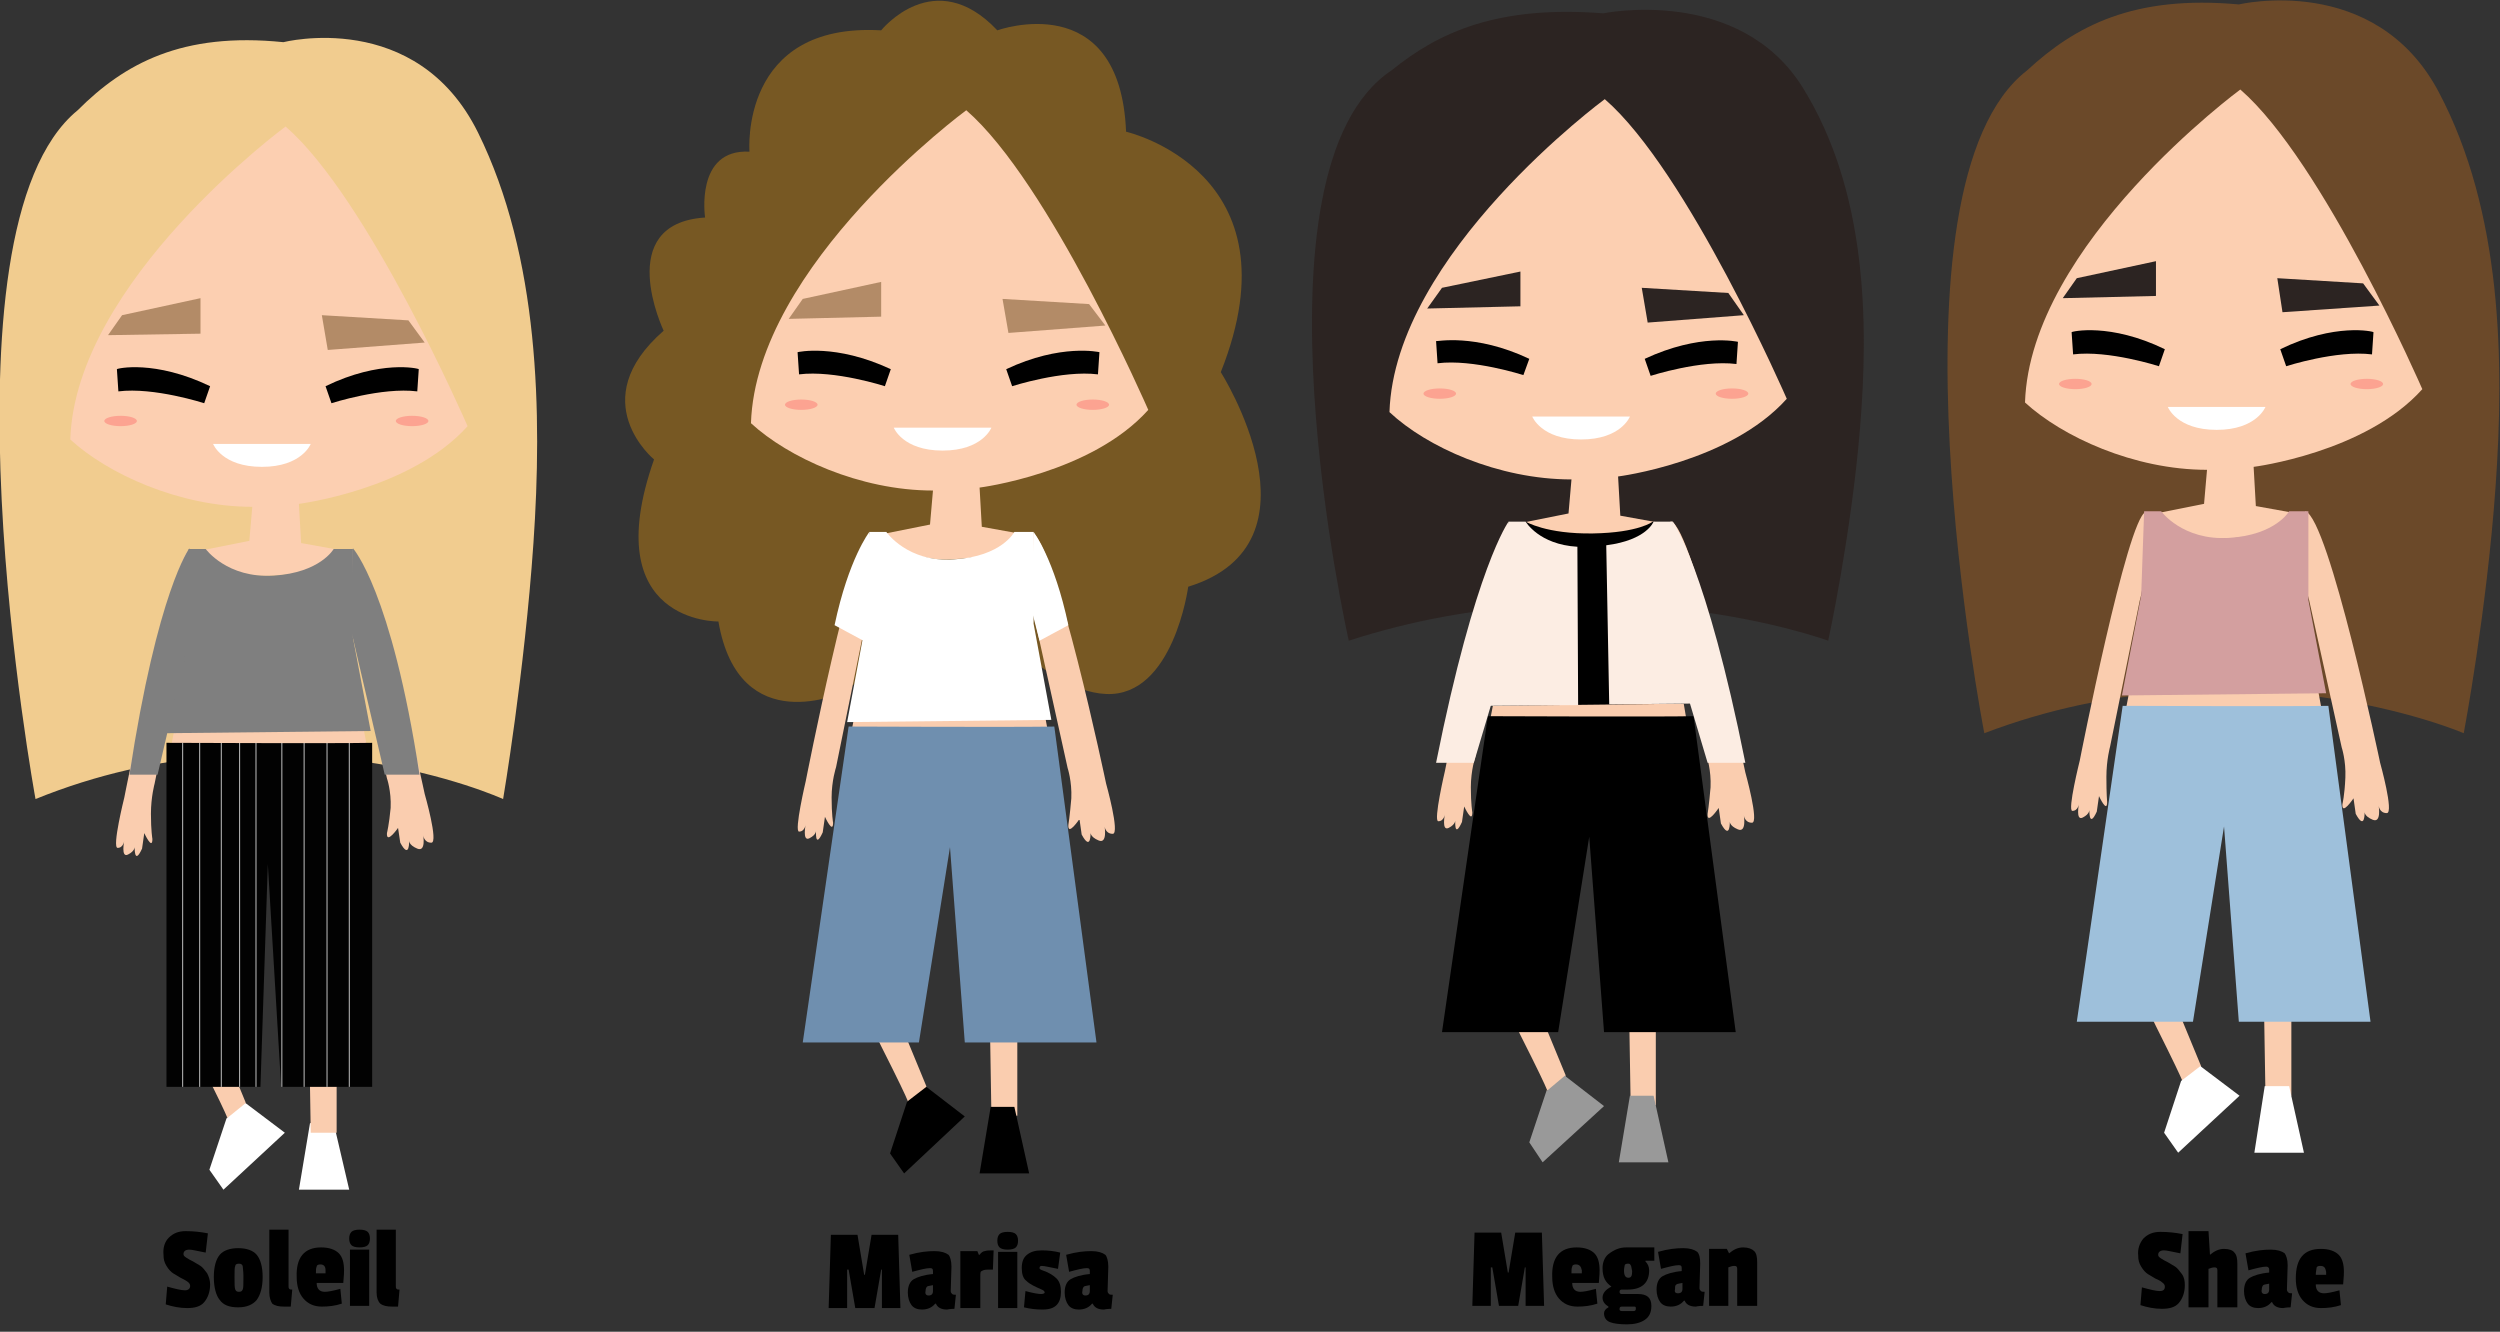 <?xml version="1.0" encoding="utf-8"?>
<!-- Generator: Adobe Illustrator 25.4.1, SVG Export Plug-In . SVG Version: 6.00 Build 0)  -->
<svg version="1.1" id="Layer_1" xmlns="http://www.w3.org/2000/svg" xmlns:xlink="http://www.w3.org/1999/xlink" x="0px" y="0px"
	 viewBox="0 0 337.9 180" style="enable-background:new 0 0 337.9 180;" xml:space="preserve">
<rect x="0" y="0" width="337.9" height="180" fill="#333333" stroke="none"/>
<style type="text/css">
	.st0{fill:#775823;}
	.st1{fill:#FACDAF;}
	.st2{fill:#FCCFB1;}
	.st3{fill:#6F8FAF;}
	.st4{fill:#FFFFFF;}
	.st5{fill:#B38B67;}
	.st6{fill:#FCA391;}
	.st7{fill:#2C2422;}
	.st8{fill:#999999;}
	.st9{fill:#FCEDE3;}
	.st10{fill:#6B4929;}
	.st11{fill:#9EC0DB;}
	.st12{fill:none;}
	.st13{fill:#D39F9F;}
	.st14{fill:#F1CC8F;}
	.st15{fill:#020202;}
	.st16{fill:#7F7F7F;}
	.st17{fill:none;stroke:#FFFFFF;stroke-width:0.1;stroke-miterlimit:10;}
	.st18{enable-background:new    ;}
</style>
<g id="marisa">
	<path class="st0" d="M114.1,93.5c0,0-14.2,6.7-17-9.5c0,0-16.5,0.3-8.7-21.9c0,0-9.6-7.9,1.3-17.4c0,0-6.9-14.5,5.6-15.3
		c0,0-1.4-9.3,6-8.9c0,0-1.4-17.5,17.8-16.4c0,0,7.2-9,15.7,0c0,0,16.6-6,17.4,13.7c0,0,23.6,5.4,12.8,32.5c0,0,14.7,23.1-4.4,29
		c0,0-2,14.9-11.1,14.5c-9-0.4-18.4-13.4-18.4-13.4L114.1,93.5z"/>
	<path class="st1" d="M112.6,111.2c0,1.6-1.1-0.8-1.1-0.8l-0.3,2.1c-1.1,2.4-0.9-0.3-0.9-0.3s0.1,0.6-0.9,1.1
		c-1,0.5-0.5-1.9-0.5-1.9s-0.1,1-0.9,1c-0.7,0,0.9-6.8,0.9-6.8s6.4-32.6,8.9-33.6c0,0,0.3,8.3-0.8,12l-4,19.7c0,0-0.6,1.8-0.6,4.1
		S112.6,111.2,112.6,111.2z"/>
	<path class="st1" d="M144.4,111.5c-0.1,1.6,1.5-0.8,1.5-0.8l0.3,2.1c1.3,2.4,1.2-0.3,1.2-0.3s-0.1,0.6,1.1,1.1s0.8-1.9,0.8-1.9
		s0.1,1,1.1,1s-0.9-6.8-0.9-6.8s-6.9-32.9-10.1-34c0,0-0.7,8.2,0.5,12l4.4,19.9c0,0,0.6,1.8,0.5,4.1
		C144.6,110.3,144.4,111.5,144.4,111.5z"/>
	<path class="st2" d="M126.1,66.3l-0.4,4.6l-6.5,1.3c0,0,3.1,3.7,9.3,3.4c6.2-0.3,7.6-1.4,9.2-3.5l-5-0.9l-0.3-5.3
		c0,0,15.1-1.9,22.8-10.5c0,0-13.4-30.8-24.6-40.5c0,0-28.4,20.9-29.1,42.3C106.5,61.8,116.2,66.3,126.1,66.3z"/>
	<path class="st1" d="M115.6,125.2c0,0-1.4,6.5,3.5,16.2s3.5,7.5,3.5,7.5l2.6-0.2v-1.9l-4-9.7c0,0-3.1-6.7-2.1-11.3L115.6,125.2z"/>
	<polygon class="st1" points="133.6,126.4 134,150.8 137.5,150.8 137.5,125.8 	"/>
	<polygon points="133.9,149.6 137.1,149.6 139.1,158.6 132.4,158.6 	"/>
	<polygon points="122.6,148.9 120.3,155.9 122.2,158.6 130.4,150.9 125.2,146.9 	"/>
	<polygon class="st1" points="115.9,94.7 114.7,100.8 142,100.8 140.8,94.4 	"/>
	<path class="st3" d="M114.7,98.2c0,0,23.3,0.1,27.8,0l5.7,42.7h-17.8l-2-26.4l-4.2,26.4h-15.7L114.7,98.2z"/>
	<path class="st4" d="M114.5,97.6l2.6-13.9l0.4-11.8h2.3c0,0,2.9,4.2,9.2,3.7c6.4-0.4,8.1-3.7,8.1-3.7h2.6v12.4l2.4,13"/>
	<path d="M136,49.9l0.8,2.3c0,0,6.8-2.2,11.6-1.6l0.2-3C148.6,47.6,143.4,46.4,136,49.9z"/>
	<path d="M120.4,49.9l-0.8,2.3c0,0-6.8-2.2-11.6-1.6l-0.2-3C107.8,47.6,112.9,46.4,120.4,49.9z"/>
	<polygon class="st5" points="108.5,40.4 119.1,38.1 119.1,42.8 106.6,43.1 	"/>
	<polygon class="st5" points="135.5,40.4 136.3,45 149.4,44 147.2,41.1 	"/>
	<ellipse class="st6" cx="108.3" cy="54.7" rx="2.2" ry="0.7"/>
	<ellipse class="st6" cx="147.7" cy="54.7" rx="2.2" ry="0.7"/>
	<path class="st4" d="M120.8,57.8h13.2c0,0-1.2,3.1-6.6,3.1C122,60.9,120.8,57.8,120.8,57.8z"/>
	<path class="st4" d="M139.7,71.9c0,0,2.8,3.6,4.7,12.6l-3.9,2.1l-1.1-4.3L139.7,71.9z"/>
	<path class="st4" d="M117.5,71.9c0,0-2.8,3.6-4.7,12.6l3.9,2.1l1.1-4.3L117.5,71.9z"/>
</g>
<g id="megan">
	<path class="st7" d="M182.3,86.6c0,0-14.4-63.7,5.8-77.1c6.4-5.2,14.4-8.8,28.6-7.7c0,0,18.4-3.8,27,10.1c8.6,13.9,8.9,31.5,7.7,46
		c-1.2,14.5-4.3,28.7-4.3,28.7S216.8,75.4,182.3,86.6z"/>
	<path class="st1" d="M230.8,110c-0.1,1.6,1.5-0.8,1.5-0.8l0.3,2.1c1.3,2.4,1.2-0.3,1.2-0.3s-0.1,0.6,1.1,1.1s0.8-1.9,0.8-1.9
		s0.1,1,1.1,1s-0.9-6.8-0.9-6.8s-6.9-32.9-10.1-34c0,0-0.7,8.2,0.5,12l4.4,19.9c0,0,0.6,1.8,0.5,4.1C231,108.8,230.8,110,230.8,110z
		"/>
	<path class="st1" d="M199,109.8c0,1.6-1.1-0.8-1.1-0.8l-0.3,2.1c-1.1,2.4-0.9-0.3-0.9-0.3s0.1,0.6-0.9,1.1c-1,0.5-0.5-1.9-0.5-1.9
		s-0.1,1-0.9,1c-0.7,0,0.9-6.8,0.9-6.8s6.4-32.6,8.9-33.6c0,0,0.3,8.3-0.8,12l-4,19.7c0,0-0.6,1.8-0.6,4.1S199,109.8,199,109.8z"/>
	<path class="st2" d="M212.4,64.8l-0.4,4.6l-6.5,1.3c0,0,3.1,3.7,9.3,3.4c6.2-0.3,7.6-1.4,9.2-3.5l-5-0.9l-0.3-5.3
		c0,0,15.1-1.9,22.8-10.5c0,0-13.4-30.8-24.6-40.5c0,0-28.4,20.9-29.1,42.3C192.8,60.4,202.5,64.8,212.4,64.8z"/>
	<path class="st1" d="M202,123.7c0,0-1.4,6.5,3.5,16.2s3.5,7.5,3.5,7.5l2.6-0.2v-1.9l-4-9.7c0,0-3.1-6.7-2.1-11.3L202,123.7z"/>
	<polygon class="st1" points="220,125 220.4,149.4 223.8,149.4 223.8,124.4 	"/>
	<polygon class="st8" points="220.3,148.1 223.5,148.1 225.5,157.1 218.8,157.1 	"/>
	<polygon class="st8" points="209,147.5 206.7,154.4 208.5,157.1 216.8,149.5 211.5,145.4 	"/>
	<polygon class="st1" points="202.2,93.2 201,99.4 228.3,99.4 227.2,92.9 	"/>
	<path d="M201.1,96.8c0,0,23.3,0.1,27.8,0l5.7,42.7h-17.8l-2-26.4l-4.2,26.4h-15.7L201.1,96.8z"/>
	<path d="M222.3,48.5l0.8,2.3c0,0,6.8-2.2,11.6-1.6l0.2-3C234.9,46.2,229.8,45,222.3,48.5z"/>
	<path d="M206.7,48.5l-0.8,2.2c0,0-6.8-2.2-11.6-1.6l-0.2-3C194.1,46.2,199.3,45,206.7,48.5z"/>
	<polygon class="st7" points="194.9,38.9 205.5,36.7 205.5,41.4 192.9,41.7 	"/>
	<polygon class="st7" points="221.9,38.9 222.7,43.6 235.7,42.6 233.6,39.6 	"/>
	<path class="st4" d="M207.1,56.3h13.2c0,0-1.2,3.1-6.6,3.1S207.1,56.3,207.1,56.3z"/>
	<path d="M200.9,95.4l2.6-13.5l0.4-11.4h2.3c0,0,2.8,1.7,9.1,1.6c6.2-0.1,8.1-1.6,8.1-1.6h2.6v12l2.4,12.6"/>
	<path class="st9" d="M217.1,73.7c5.5-0.7,6.4-3.2,6.4-3.2h2.6v12l2.4,12.6l-11,0.1L217.1,73.7z"/>
	<path class="st9" d="M213.3,95.3l-12.4,0.1l2.6-13.5l0.4-11.4h2.3c0,0,1.8,3.1,7,3.4L213.3,95.3z"/>
	<path class="st9" d="M203.9,70.5c0,0-4.5,6.1-9.8,32.6h5.1l6.4-21.5L203.9,70.5z"/>
	<path class="st9" d="M226.1,70.5c0,0,4.5,6.1,9.8,32.6h-5.1l-6.4-21.5L226.1,70.5z"/>
	<ellipse class="st6" cx="194.6" cy="53.2" rx="2.2" ry="0.7"/>
	<ellipse class="st6" cx="234.1" cy="53.2" rx="2.2" ry="0.7"/>
</g>
<g id="shae">
	<path class="st10" d="M268.2,99.1c0,0-14.4-74,5.8-89.6c6.5-6,14.4-10.2,28.6-8.9c0,0,18.4-4.4,27,11.8s8.9,36.5,7.7,53.4
		S333,99.1,333,99.1S302.6,86,268.2,99.1z"/>
	<path class="st1" d="M284.8,108.4c0,1.6-1.1-0.8-1.1-0.8l-0.3,2.1c-1.1,2.4-1-0.3-1-0.3s0.1,0.6-0.9,1.1c-1,0.5-0.5-1.9-0.5-1.9
		s-0.1,1-0.9,1c-0.7,0,1-6.8,1-6.8s6.4-32.6,8.9-33.6c0,0,0.3,8.3-0.8,12l-4,19.7c0,0-0.5,1.8-0.5,4.1S284.8,108.4,284.8,108.4z"/>
	<path class="st1" d="M316.6,108.7c-0.1,1.6,1.5-0.8,1.5-0.8l0.3,2.1c1.3,2.4,1.2-0.3,1.2-0.3s-0.1,0.6,1.1,1.1s0.8-1.9,0.8-1.9
		s0.1,1,1.1,1s-0.9-6.8-0.9-6.8s-6.9-32.9-10.1-34c0,0-0.7,8.2,0.5,12l4.4,19.9c0,0,0.6,1.8,0.5,4.1
		C316.9,107.5,316.6,108.7,316.6,108.7z"/>
	<path class="st2" d="M298.3,63.5l-0.4,4.6l-6.5,1.3c0,0,3.1,3.7,9.3,3.4c6.2-0.3,7.6-1.4,9.2-3.5l-5-0.9l-0.3-5.3
		c0,0,15.1-1.9,22.8-10.5c0,0-13.4-30.8-24.6-40.5c0,0-28.4,20.9-29.1,42.3C278.7,59,288.4,63.5,298.3,63.5z"/>
	<path class="st1" d="M287.9,122.4c0,0-1.4,6.5,3.5,16.3s3.5,7.5,3.5,7.5l2.6-0.2v-1.9l-4-9.7c0,0-3.1-6.7-2.1-11.3L287.9,122.4z"/>
	<polygon class="st1" points="305.8,123.6 306.2,148.1 309.7,148.1 309.7,123 	"/>
	<polygon class="st4" points="306.1,146.8 309.4,146.8 311.4,155.8 304.7,155.8 	"/>
	<polygon class="st4" points="294.8,146.1 292.5,153.1 294.4,155.8 302.7,148.1 297.4,144.1 	"/>
	<polygon class="st1" points="288.1,91.9 286.9,98.1 314.2,98.1 313,91.6 	"/>
	<path class="st11" d="M286.9,95.4c0,0,23.3,0.1,27.8,0l5.7,42.7h-17.8l-2-26.4l-4.2,26.4h-15.7L286.9,95.4z"/>
	<line class="st12" x1="299.9" y1="93.4" x2="302.5" y2="93.4"/>
	<path d="M308.2,47.2l0.8,2.3c0,0,6.8-2.2,11.6-1.6l0.2-3C320.8,44.8,315.6,43.6,308.2,47.2z"/>
	<path d="M292.6,47.2l-0.8,2.3c0,0-6.8-2.2-11.6-1.6l-0.2-3C280,44.8,285.2,43.6,292.6,47.2z"/>
	<polygon class="st7" points="280.7,37.6 291.4,35.3 291.4,40 278.8,40.3 	"/>
	<polygon class="st7" points="307.8,37.6 308.5,42.2 321.6,41.3 319.4,38.3 	"/>
	<ellipse class="st6" cx="280.5" cy="51.9" rx="2.2" ry="0.7"/>
	<ellipse class="st6" cx="319.9" cy="51.9" rx="2.2" ry="0.7"/>
	<path class="st4" d="M293,55h13.2c0,0-1.2,3.1-6.6,3.1C294.2,58.1,293,55,293,55z"/>
	<path class="st13" d="M286.8,94l2.6-13.5l0.4-11.4h2.3c0,0,2.9,4,9.2,3.6s8.1-3.6,8.1-3.6h2.6v12l2.4,12.6"/>
	<path class="st9" d="M298.4,94.1"/>
</g>
<g id="soleil">
	<polygon class="st4" points="41.9,151.8 45.1,151.8 47.2,160.8 40.4,160.8 	"/>
	<path class="st14" d="M4.8,108c0,0-14.1-76.9,5.7-93.1c6.3-6.3,14.1-10.6,27.8-9.2c0,0,18-4.6,26.3,12.2s8.7,38,7.5,55.5
		S68,108,68,108S38.3,94.4,4.8,108z"/>
	<path class="st1" d="M20.6,113.4c0,1.6-1.1-0.8-1.1-0.8l-0.3,2.1c-1.1,2.4-1-0.3-1-0.3s0.1,0.6-0.9,1.1c-1,0.5-0.5-1.9-0.5-1.9
		s-0.1,1-0.9,1s0.9-6.8,0.9-6.8s6.4-32.6,8.9-33.6c0,0,0.3,8.3-0.8,12l-4,19.7c0,0-0.5,1.8-0.5,4.1S20.6,113.4,20.6,113.4z"/>
	<path class="st1" d="M52.3,112.6c-0.1,1.6,1.5-0.7,1.5-0.7l0.3,2c1.3,2.4,1.2-0.3,1.2-0.3s-0.1,0.6,1.1,1.1s0.8-1.8,0.8-1.8
		s0.1,1,1.1,1s-0.9-6.6-0.9-6.6s-6.8-32-9.9-33.1c0,0-0.7,8,0.5,11.7l4.3,19.3c0,0,0.6,1.7,0.5,4C52.6,111.4,52.3,112.6,52.3,112.6z
		"/>
	<path class="st2" d="M34.1,68.5l-0.4,4.6l-6.5,1.3c0,0,3.1,3.7,9.3,3.4c6.2-0.3,7.6-1.4,9.2-3.5l-5-0.9l-0.3-5.3
		c0,0,15.1-1.9,22.8-10.5c0,0-13.4-30.8-24.6-40.5c0,0-28.4,20.9-29.1,42.3C14.5,64,24.2,68.5,34.1,68.5z"/>
	<path class="st1" d="M23.6,127.4c0,0-1.4,6.5,3.5,16.2s3.5,7.5,3.5,7.5l2.6-0.2v-1.9l-4-9.7c0,0-3.1-6.7-2.1-11.3L23.6,127.4z"/>
	<polygon class="st1" points="41.6,128.6 42,153.1 45.5,153.1 45.5,128.1 	"/>
	<polygon class="st4" points="30.6,151.2 28.3,158.1 30.2,160.8 38.5,153.1 33.2,149.1 	"/>
	<polygon class="st1" points="23.9,96.9 22.7,103.1 50,103.1 48.8,96.6 	"/>
	<path class="st15" d="M22.5,100.4c0,0,23.3,0.1,27.8,0v46.5H38l-1.8-30.1l-1,30.1H22.5L22.5,100.4z"/>
	<path class="st16" d="M22.5,99.1l2.6-13.5l0.4-11.4h2.3c0,0,2.9,4,9.2,3.6s8.1-3.6,8.1-3.6h2.6v12l2.4,12.6"/>
	<path d="M44,52.2l0.8,2.3c0,0,6.8-2.2,11.6-1.6l0.2-3C56.6,49.8,51.4,48.6,44,52.2z"/>
	<path d="M28.4,52.2l-0.8,2.3c0,0-6.8-2.2-11.6-1.6l-0.2-3C15.8,49.8,20.9,48.6,28.4,52.2z"/>
	<polygon class="st5" points="16.5,42.6 27.1,40.3 27.1,45.1 14.6,45.3 	"/>
	<polygon class="st5" points="43.5,42.6 44.3,47.3 57.4,46.3 55.2,43.3 	"/>
	<ellipse class="st6" cx="16.3" cy="56.9" rx="2.2" ry="0.7"/>
	<path class="st4" d="M28.8,60H42c0,0-1.2,3.1-6.6,3.1S28.8,60,28.8,60z"/>
	<path class="st16" d="M25.6,74.1c0,0-4.3,5.7-8.1,30.6h3.8L26,84.5L25.6,74.1z"/>
	<path class="st16" d="M47.7,74.1c0,0,5.2,5.7,9,30.6h-4.7l-4.7-20.2L47.7,74.1z"/>
	<ellipse class="st6" cx="55.7" cy="56.9" rx="2.2" ry="0.7"/>
	<line class="st17" x1="24.7" y1="100.4" x2="24.7" y2="146.9"/>
	<line class="st17" x1="27" y1="100.4" x2="27" y2="146.9"/>
	<line class="st17" x1="29.9" y1="100.4" x2="29.9" y2="146.9"/>
	<line class="st17" x1="32.4" y1="100.4" x2="32.4" y2="146.9"/>
	<line class="st17" x1="34.6" y1="100.4" x2="34.6" y2="146.9"/>
	<line class="st17" x1="38.1" y1="100.4" x2="38.1" y2="146.9"/>
	<line class="st17" x1="41.1" y1="100.4" x2="41.1" y2="146.9"/>
	<line class="st17" x1="44.2" y1="100.4" x2="44.2" y2="146.9"/>
	<line class="st17" x1="47.2" y1="100.4" x2="47.2" y2="146.9"/>
</g>
<g class="st18">
	<path d="M22.8,167.3c0.6-0.6,1.3-0.9,2.3-0.9c1,0,2,0.1,3,0.3l-0.3,2.6c-1.1-0.2-1.8-0.4-2.2-0.4c-0.5,0-0.8,0.2-0.8,0.6
		c0,0.2,0.1,0.3,0.4,0.5s0.5,0.3,0.9,0.5c0.3,0.2,0.7,0.4,1,0.6c0.3,0.2,0.6,0.6,0.9,1c0.2,0.4,0.4,0.9,0.4,1.5c0,1-0.3,1.8-0.8,2.4
		c-0.5,0.6-1.3,0.8-2.3,0.8s-2-0.2-2.9-0.5l0.2-2.4c1.1,0.3,1.9,0.5,2.4,0.5c0.4,0,0.7-0.2,0.7-0.6c0-0.2-0.1-0.4-0.4-0.6
		s-0.5-0.3-0.9-0.5c-0.3-0.2-0.7-0.4-1-0.6c-0.3-0.2-0.6-0.5-0.9-1s-0.4-0.9-0.4-1.5C22,168.6,22.3,167.8,22.8,167.3z"/>
	<path d="M28.9,172.6c0-1.4,0.3-2.4,0.8-3c0.5-0.6,1.4-0.9,2.5-0.9c1.1,0,2,0.3,2.5,0.9c0.5,0.6,0.8,1.6,0.8,3s-0.3,2.4-0.8,3.1
		c-0.5,0.6-1.3,1-2.5,1c-1.2,0-2-0.3-2.5-1C29.2,175.1,28.9,174,28.9,172.6z M32.8,171.1c-0.1-0.2-0.2-0.3-0.5-0.3
		c-0.3,0-0.5,0.1-0.5,0.3c-0.1,0.2-0.1,0.7-0.1,1.3v0.4c0,0.8,0,1.2,0.1,1.5c0.1,0.2,0.2,0.3,0.5,0.3c0.3,0,0.4-0.1,0.5-0.3
		c0.1-0.2,0.1-0.7,0.1-1.4v-0.5C32.9,171.8,32.8,171.3,32.8,171.1z"/>
	<path d="M36.4,174.7v-8.5H39v7.6c0,0.2,0,0.3,0.1,0.4c0.1,0.1,0.2,0.1,0.4,0.1l-0.2,2.3h-0.9c-0.7,0-1.2-0.1-1.6-0.4
		C36.6,175.9,36.4,175.4,36.4,174.7z"/>
	<path d="M43.4,168.6c1.1,0,1.9,0.3,2.4,0.8c0.5,0.5,0.7,1.3,0.7,2.3c0,0.1,0,0.7-0.1,1.7h-3.6c0,0.8,0.4,1.2,1.1,1.2
		c0.4,0,1-0.1,2.1-0.4l0.2,2c-0.9,0.3-1.8,0.4-2.7,0.4c-1.1,0-1.9-0.4-2.5-1.1c-0.6-0.7-0.9-1.7-0.9-2.9
		C40,170,41.1,168.6,43.4,168.6z M43.3,170.9c-0.3,0-0.5,0.1-0.5,0.3c-0.1,0.2-0.1,0.5-0.1,0.9H44v-0.4
		C44,171.2,43.8,170.9,43.3,170.9z"/>
	<path d="M47.5,168.3c-0.2-0.2-0.3-0.5-0.3-0.9s0.1-0.7,0.3-0.9c0.2-0.2,0.6-0.3,1.1-0.3s0.9,0.1,1.1,0.3c0.2,0.2,0.3,0.5,0.3,0.9
		c0,0.4-0.1,0.7-0.3,0.9c-0.2,0.2-0.6,0.3-1.1,0.3S47.7,168.5,47.5,168.3z M49.9,176.5h-2.6v-7.6h2.6V176.5z"/>
	<path d="M50.9,174.7v-8.5h2.6v7.6c0,0.2,0,0.3,0.1,0.4c0.1,0.1,0.2,0.1,0.4,0.1l-0.2,2.3H53c-0.7,0-1.2-0.1-1.6-0.4
		C51.1,175.9,50.9,175.4,50.9,174.7z"/>
</g>
<g class="st18">
	<path d="M121.7,176.8h-2.5v-5.2h-0.1l-0.9,5.2h-2.6l-0.9-5.2h-0.2v5.2H112l0.3-9.9h3.6l0.9,5.4h0.1l0.9-5.4h3.6L121.7,176.8z"/>
	<path d="M128.6,171.2l-0.1,3.3c0,0.2,0.1,0.3,0.2,0.4c0.1,0.1,0.3,0.1,0.5,0.1l-0.2,1.9c-0.6,0-1,0.1-1,0.1c-0.8,0-1.3-0.3-1.5-0.8
		h-0.1c-0.4,0.5-1,0.8-1.8,0.8c-0.6,0-1.1-0.2-1.4-0.6s-0.5-1-0.5-1.7c0-0.9,0.3-1.5,0.8-1.8c0.5-0.3,1.4-0.6,2.6-0.7v-0.4
		c0-0.3-0.1-0.4-0.4-0.4c-0.5,0-1.3,0.2-2.4,0.5l-0.4-2.3c1.4-0.4,2.5-0.5,3.4-0.5c0.9,0,1.5,0.2,1.9,0.5
		C128.4,169.8,128.6,170.4,128.6,171.2z M125.5,175.1c0.4,0,0.6-0.2,0.6-0.6v-0.8c-0.4,0.1-0.7,0.1-0.8,0.2s-0.2,0.3-0.2,0.6
		C125,174.9,125.2,175.1,125.5,175.1z"/>
	<path d="M132.5,172.5v4.3h-2.7v-7.7h2.3l0.2,0.5h0.1c0.2-0.3,0.5-0.5,0.7-0.5c0.3-0.1,0.7-0.1,1.2-0.1l-0.1,2.6h-0.7
		c-0.4,0-0.7,0.1-0.8,0.2C132.5,171.8,132.5,172.1,132.5,172.5z"/>
	<path d="M135.1,168.6c-0.2-0.2-0.3-0.5-0.3-0.9s0.1-0.7,0.3-0.9c0.2-0.2,0.6-0.3,1.1-0.3c0.5,0,0.9,0.1,1.1,0.3
		c0.2,0.2,0.3,0.5,0.3,0.9c0,0.4-0.1,0.7-0.3,0.9s-0.6,0.3-1.1,0.3C135.7,168.9,135.3,168.8,135.1,168.6z M137.5,176.8h-2.6v-7.6
		h2.6V176.8z"/>
	<path d="M138.1,171.4c0-0.8,0.2-1.4,0.7-1.8s1.1-0.6,2-0.6s1.7,0.1,2.5,0.3l-0.3,2.2c-1.1-0.2-1.8-0.4-2.2-0.4
		c-0.2,0-0.3,0.1-0.3,0.3c0,0.1,0.1,0.2,0.4,0.3c0.9,0.3,1.5,0.7,1.9,1.1c0.4,0.4,0.6,1,0.6,1.8s-0.2,1.4-0.6,1.8
		c-0.4,0.4-1,0.6-1.9,0.6s-1.7-0.1-2.5-0.3l0.2-2.2c1.1,0.3,1.8,0.4,2.1,0.4c0.3,0,0.5-0.1,0.5-0.2s-0.1-0.3-0.4-0.4
		c-0.9-0.4-1.6-0.7-2.1-1.2C138.3,172.8,138.1,172.2,138.1,171.4z"/>
	<path d="M149.8,171.2l-0.1,3.3c0,0.2,0.1,0.3,0.2,0.4c0.1,0.1,0.3,0.1,0.5,0.1l-0.2,1.9c-0.6,0-1,0.1-1,0.1c-0.8,0-1.3-0.3-1.5-0.8
		h-0.1c-0.4,0.5-1,0.8-1.8,0.8c-0.6,0-1.1-0.2-1.4-0.6s-0.5-1-0.5-1.7c0-0.9,0.3-1.5,0.8-1.8c0.5-0.3,1.4-0.6,2.6-0.7v-0.4
		c0-0.3-0.1-0.4-0.4-0.4c-0.5,0-1.3,0.2-2.4,0.5l-0.4-2.3c1.4-0.4,2.5-0.5,3.4-0.5c0.9,0,1.5,0.2,1.9,0.5
		C149.6,169.8,149.8,170.4,149.8,171.2z M146.7,175.1c0.4,0,0.6-0.2,0.6-0.6v-0.8c-0.4,0.1-0.7,0.1-0.8,0.2s-0.2,0.3-0.2,0.6
		C146.2,174.9,146.4,175.1,146.7,175.1z"/>
</g>
<g class="st18">
	<path d="M208.7,176.5h-2.5v-5.2h-0.1l-0.9,5.2h-2.6l-0.9-5.2h-0.2v5.2H199l0.3-9.9h3.6l0.9,5.4h0.1l0.9-5.4h3.6L208.7,176.5z"/>
	<path d="M213.1,168.6c1.1,0,1.9,0.3,2.4,0.8c0.5,0.5,0.7,1.3,0.7,2.3c0,0.1,0,0.7-0.1,1.7h-3.6c0,0.8,0.4,1.2,1.1,1.2
		c0.4,0,1-0.1,2.1-0.4l0.2,2c-0.9,0.3-1.8,0.4-2.7,0.4c-1.1,0-1.9-0.4-2.5-1.1c-0.6-0.7-0.9-1.7-0.9-2.9
		C209.7,170,210.8,168.6,213.1,168.6z M213,170.9c-0.3,0-0.5,0.1-0.5,0.3c-0.1,0.2-0.1,0.5-0.1,0.9h1.4v-0.4
		C213.7,171.2,213.5,170.9,213,170.9z"/>
	<path d="M219.8,168.6h3.8v1.8h-1.2v0.1c0.3,0.3,0.5,0.7,0.5,1.2c0,1.7-1,2.6-2.9,2.6h-0.8c-0.2,0-0.3,0.1-0.3,0.3s0.1,0.3,0.3,0.3
		h2.2c1.2,0,1.8,0.5,1.8,1.6c0,0.9-0.3,1.5-0.9,1.9c-0.6,0.4-1.4,0.6-2.4,0.6c-1,0-1.8-0.1-2.3-0.3c-0.5-0.2-0.8-0.6-0.8-1.2
		c0-0.3,0.2-0.6,0.6-0.8v-0.1c-0.5-0.3-0.8-0.7-0.8-1.2c0-0.6,0.4-1.1,1.2-1.5c-0.4-0.3-0.7-0.6-0.9-1c-0.2-0.4-0.3-0.9-0.3-1.5
		c0-0.8,0.3-1.5,0.8-1.9C218.2,168.9,218.9,168.6,219.8,168.6z M219.2,177.2h1.6c0.2,0,0.3-0.1,0.3-0.3v-0.1c0-0.2-0.1-0.2-0.3-0.2
		h-1.6c-0.2,0-0.3,0.1-0.3,0.3v0.1C218.9,177.1,219,177.2,219.2,177.2z M220.4,171c-0.1-0.2-0.2-0.2-0.4-0.2c-0.2,0-0.4,0.1-0.4,0.2
		s-0.1,0.4-0.1,0.7c0,0.7,0.2,1,0.6,1c0.4,0,0.5-0.3,0.5-0.9C220.5,171.4,220.5,171.1,220.4,171z"/>
	<path d="M229.8,170.8l-0.1,3.3c0,0.2,0.1,0.3,0.2,0.4c0.1,0.1,0.3,0.1,0.5,0.1l-0.2,1.9c-0.6,0-1,0.1-1,0.1c-0.8,0-1.3-0.3-1.5-0.8
		h-0.1c-0.4,0.5-1,0.8-1.8,0.8c-0.6,0-1.1-0.2-1.4-0.6c-0.3-0.4-0.5-1-0.5-1.7c0-0.9,0.3-1.5,0.8-1.8c0.5-0.3,1.4-0.6,2.6-0.7v-0.4
		c0-0.3-0.1-0.4-0.4-0.4c-0.5,0-1.3,0.2-2.4,0.5l-0.4-2.3c1.4-0.4,2.5-0.5,3.4-0.5s1.5,0.2,1.9,0.5
		C229.7,169.5,229.8,170.1,229.8,170.8z M226.8,174.8c0.4,0,0.6-0.2,0.6-0.6v-0.8c-0.4,0.1-0.7,0.1-0.8,0.2
		c-0.2,0.1-0.2,0.3-0.2,0.6C226.3,174.6,226.4,174.8,226.8,174.8z"/>
	<path d="M233.7,169.4c0.6-0.5,1.2-0.8,1.9-0.8s1.2,0.2,1.5,0.5c0.3,0.3,0.4,0.8,0.4,1.5v5.9h-2.7v-5c0-0.3-0.1-0.4-0.4-0.4
		c-0.3,0-0.5,0.1-0.8,0.2v5.2H231v-7.7h2.4L233.7,169.4L233.7,169.4z"/>
</g>
<g class="st18">
	<path d="M289.7,167.4c0.6-0.6,1.3-0.9,2.3-0.9c1,0,2,0.1,3,0.3l-0.3,2.6c-1.1-0.2-1.8-0.4-2.2-0.4c-0.5,0-0.8,0.2-0.8,0.6
		c0,0.2,0.1,0.3,0.4,0.5s0.5,0.3,0.9,0.5c0.3,0.2,0.7,0.4,1,0.6c0.3,0.2,0.6,0.6,0.9,1s0.4,0.9,0.4,1.5c0,1-0.3,1.8-0.8,2.4
		s-1.3,0.8-2.3,0.8c-1,0-2-0.2-2.9-0.5l0.2-2.4c1.1,0.3,1.9,0.5,2.4,0.5s0.7-0.2,0.7-0.6c0-0.2-0.1-0.4-0.4-0.6
		c-0.2-0.2-0.5-0.3-0.9-0.5c-0.3-0.2-0.7-0.4-1-0.6c-0.3-0.2-0.6-0.5-0.9-1s-0.4-0.9-0.4-1.5C288.9,168.8,289.2,168,289.7,167.4z"/>
	<path d="M298.7,169.6c0.6-0.5,1.2-0.8,1.9-0.8c0.7,0,1.2,0.2,1.4,0.5c0.3,0.3,0.4,0.8,0.4,1.5v5.9h-2.7v-5c0-0.3-0.1-0.4-0.4-0.4
		c-0.3,0-0.5,0.1-0.8,0.2v5.2h-2.7v-10.3h2.7L298.7,169.6L298.7,169.6z"/>
	<path d="M309.2,171l-0.1,3.3c0,0.2,0.1,0.3,0.2,0.4c0.1,0.1,0.3,0.1,0.5,0.1l-0.2,1.9c-0.6,0-1,0.1-1,0.1c-0.8,0-1.3-0.3-1.5-0.8
		h-0.1c-0.4,0.5-1,0.8-1.8,0.8c-0.6,0-1.1-0.2-1.4-0.6s-0.5-1-0.5-1.7c0-0.9,0.3-1.5,0.8-1.8c0.5-0.3,1.4-0.6,2.6-0.7v-0.4
		c0-0.3-0.2-0.4-0.4-0.4c-0.5,0-1.3,0.2-2.4,0.5l-0.4-2.3c1.4-0.4,2.5-0.5,3.4-0.5c0.9,0,1.5,0.2,1.9,0.5
		C309,169.7,309.2,170.2,309.2,171z M306.1,174.9c0.4,0,0.6-0.2,0.6-0.6v-0.8c-0.4,0.1-0.7,0.1-0.8,0.2s-0.2,0.3-0.2,0.6
		C305.6,174.7,305.8,174.9,306.1,174.9z"/>
	<path d="M313.7,168.8c1.1,0,1.9,0.3,2.4,0.8c0.5,0.5,0.7,1.3,0.7,2.3c0,0.1,0,0.7-0.1,1.7H313c0,0.8,0.4,1.2,1.1,1.2
		c0.4,0,1-0.1,2.1-0.4l0.2,2c-0.9,0.3-1.8,0.4-2.7,0.4c-1.1,0-1.9-0.4-2.5-1.1c-0.6-0.7-0.9-1.7-0.9-2.9
		C310.3,170.1,311.4,168.8,313.7,168.8z M313.6,171.1c-0.3,0-0.5,0.1-0.5,0.3s-0.1,0.5-0.1,0.9h1.4v-0.4
		C314.3,171.3,314.1,171.1,313.6,171.1z"/>
</g>
</svg>
